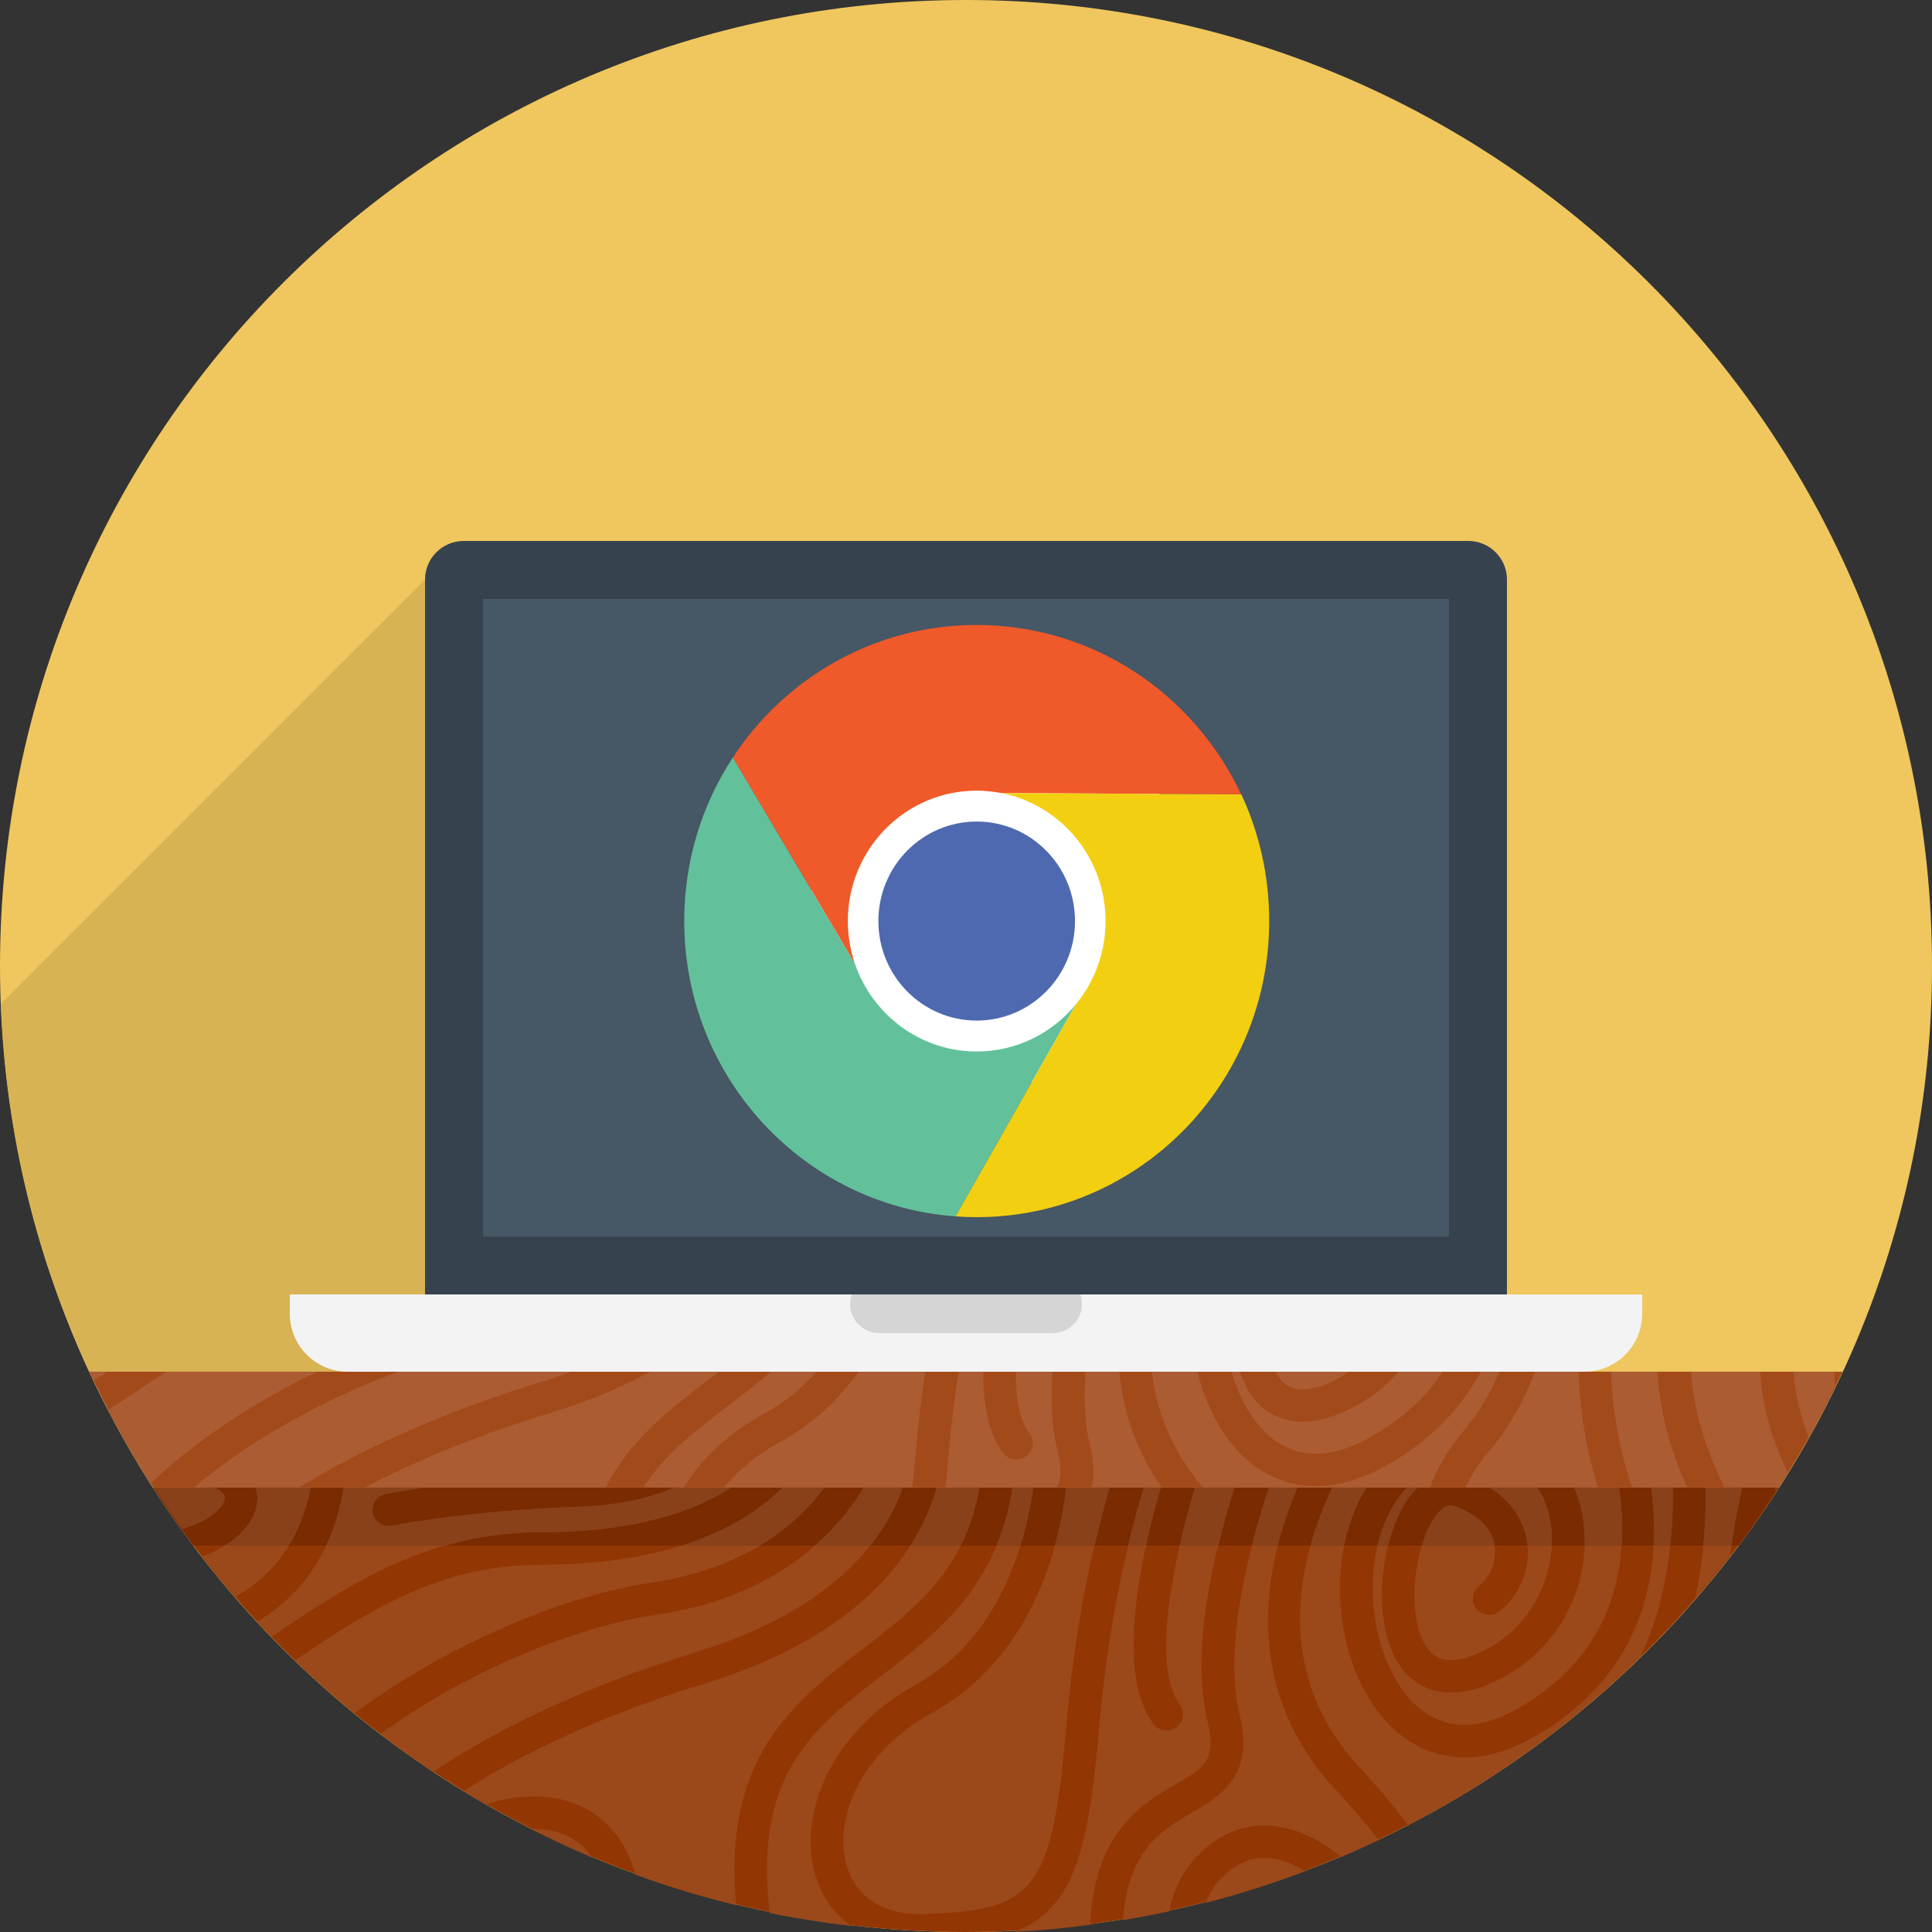 <?xml version="1.0" encoding="UTF-8" standalone="no"?>
<svg width="100px" height="100px" viewBox="0 0 100 100" version="1.1" xmlns="http://www.w3.org/2000/svg" xmlns:xlink="http://www.w3.org/1999/xlink" xmlns:sketch="http://www.bohemiancoding.com/sketch/ns">
    <rect x="0" y="0" width="100" height="100" fill="#333333" stroke="none"/>
    <!-- Generator: Sketch 3.3.3 (12081) - http://www.bohemiancoding.com/sketch -->
    <title>1448501267_laptop + Rectangle 1 + Group</title>
    <desc>Created with Sketch.</desc>
    <defs></defs>
    <g id="Page-1" stroke="none" stroke-width="1" fill="none" fill-rule="evenodd" sketch:type="MSPage">
        <g id="1448501267_laptop-+-Rectangle-1-+-Group" sketch:type="MSLayerGroup">
            <g id="1448501267_laptop" sketch:type="MSShapeGroup">
                <path d="M50,0 C77.614,0 100,22.385 100,50 C100,77.613 77.614,100 50,100 C22.386,100 0,77.613 0,50 C0,22.385 22.386,0 50,0 L50,0 Z" id="Shape" fill="#EFC75E"></path>
                <path d="M4.624,70.998 L24,70.998 L24,27.998 L0.049,51.949 C0.31,58.734 1.921,65.168 4.624,70.998 L4.624,70.998 Z" id="Shape" fill="#D7B354"></path>
                <path d="M50,100 C67.665,100 83.179,90.83 92.073,77 L7.927,77 C16.821,90.83 32.335,100 50,100 Z" id="Shape" fill="#923604"></path>
                <path d="M92.073,77 L7.927,77 C8.585,78.023 9.27,79.029 10,80 L90.001,80 C90.729,79.029 91.415,78.023 92.073,77 L92.073,77 Z" id="Shape" fill="#7B2B00"></path>
                <path d="M60.821,92.377 C62.311,91.504 62.993,91.106 62.507,89.129 C61.601,85.44 62.834,80.326 63.893,76.996 L61.854,76.996 C60.776,80.601 59.555,86.221 61.066,88.228 C61.346,88.597 61.27,89.126 60.894,89.404 C60.518,89.682 59.987,89.605 59.706,89.234 C57.724,86.601 59.037,80.58 60.081,76.996 L59.206,76.996 C58.46,79.461 57.385,83.748 56.91,89.203 C56.339,95.746 55.645,98.748 52.528,99.992 C53.84,99.926 55.134,99.795 56.418,99.629 C56.671,94.818 59.059,93.406 60.821,92.377 L60.821,92.377 Z M67.152,76.996 L65.681,76.996 C64.653,80.121 63.302,85.264 64.155,88.73 C64.939,91.918 63.211,92.931 61.683,93.824 C60.068,94.767 58.403,95.744 58.125,99.385 C58.927,99.252 59.722,99.102 60.51,98.934 C60.708,97.979 61.087,97.108 61.696,96.379 C63.373,94.379 65.682,93.941 68.033,95.18 C68.504,95.428 68.968,95.748 69.418,96.121 C70.074,95.842 70.72,95.545 71.361,95.238 C70.709,94.394 69.985,93.547 69.19,92.697 C64.139,87.299 65.454,80.98 67.152,76.996 L67.152,76.996 Z M63.002,97.453 C62.745,97.76 62.553,98.113 62.401,98.494 C64.161,98.043 65.879,97.49 67.557,96.857 L67.237,96.666 C65.592,95.799 64.167,96.064 63.002,97.453 L63.002,97.453 Z M87.739,82.715 C88.363,81.99 88.968,81.25 89.55,80.492 C89.695,79.377 89.885,78.224 90.172,76.996 L88.282,76.996 C88.313,78.467 88.229,80.535 87.739,82.715 L87.739,82.715 Z M55.221,89.059 C55.682,83.756 56.674,79.588 57.433,76.997 L55.197,76.997 C54.808,80.159 53.39,85.821 48.228,88.669 C44.471,90.741 43.161,94.181 43.811,96.511 C44.283,98.202 45.733,99.134 47.79,99.072 C53.687,98.889 54.451,97.859 55.221,89.059 L55.221,89.059 Z M85.467,76.996 C85.557,77.672 85.615,78.406 85.615,79.182 C85.615,82.705 84.416,87.018 79.47,89.86 C76.39,91.628 74.161,90.94 72.836,90.049 C70.323,88.363 68.912,84.35 69.478,80.502 C69.676,79.158 70.106,77.982 70.713,76.996 L68.963,76.996 C67.298,80.486 65.669,86.463 70.434,91.555 C71.349,92.534 72.153,93.504 72.889,94.469 C77.323,92.166 81.368,89.221 84.903,85.748 C86.403,82.678 86.616,79.131 86.574,76.996 L85.467,76.996 L85.467,76.996 Z M37.837,76.996 L34.899,76.996 C33.714,77.51 32.121,77.92 29.971,77.99 C24.226,78.185 20.328,78.967 20.29,78.972 C19.831,79.066 19.383,78.773 19.288,78.318 C19.197,77.859 19.489,77.42 19.949,77.326 C20.015,77.314 20.725,77.172 21.939,76.996 L17.791,76.996 C17.295,80.144 15.718,82.516 13.323,83.92 C13.569,84.188 13.823,84.449 14.075,84.713 L14.216,84.617 C17.893,82.127 22.058,79.305 27.975,79.305 C32.898,79.305 35.954,78.215 37.837,76.996 L37.837,76.996 Z M91.915,76.996 L91.872,77.197 L92,76.996 L91.915,76.996 L91.915,76.996 Z M42.176,96.957 C41.349,93.992 42.881,89.691 47.404,87.197 C51.756,84.797 53.08,79.873 53.478,76.996 L52.41,76.996 C51.632,82.121 48.486,84.539 45.669,86.701 C42.117,89.428 39.047,91.773 39.819,98.824 L39.85,99.017 C41.227,99.302 42.627,99.519 44.042,99.689 C43.152,99.039 42.5,98.119 42.176,96.957 L42.176,96.957 Z M44.629,85.373 C47.363,83.273 49.963,81.269 50.691,76.996 L48.494,76.996 C47.657,79.93 44.973,84.535 36.475,87.139 C31.513,88.659 27.167,90.639 23.988,92.717 C24.37,92.951 24.76,93.172 25.149,93.397 C26.59,92.926 28.162,92.803 29.58,93.295 C30.771,93.707 32.23,94.697 32.891,97.033 C34.585,97.654 36.327,98.176 38.102,98.611 C37.398,90.947 41.067,88.105 44.629,85.373 L44.629,85.373 Z M16.073,76.996 L13.244,76.996 C13.414,77.584 13.308,78.225 12.913,78.824 C12.462,79.508 11.613,80.142 10.5,80.558 C11.045,81.267 11.608,81.958 12.189,82.634 C14.878,81.182 15.776,78.584 16.073,76.996 L16.073,76.996 Z M29.02,94.881 C28.544,94.717 28.026,94.654 27.494,94.668 C28.533,95.195 29.586,95.699 30.664,96.154 C30.254,95.547 29.706,95.119 29.02,94.881 L29.02,94.881 Z M11.494,77.904 C11.708,77.58 11.617,77.431 11.584,77.375 C11.512,77.256 11.357,77.123 11.103,76.996 L7.997,76.996 C8.461,77.721 8.941,78.434 9.441,79.131 C10.466,78.842 11.2,78.35 11.494,77.904 L11.494,77.904 Z M73.969,85.414 C74.167,85.648 74.771,86.361 76.535,85.57 C79.825,84.093 80.973,80.351 79.982,77.787 C79.869,77.494 79.729,77.234 79.574,76.996 L77.124,76.996 C78.495,77.867 78.918,79.019 79.034,79.723 C79.264,81.094 78.686,82.58 77.598,83.409 C77.227,83.69 76.694,83.624 76.409,83.255 C76.123,82.888 76.193,82.36 76.564,82.077 C77.162,81.622 77.486,80.765 77.36,79.995 C77.208,79.077 76.472,78.368 75.234,77.948 C74.931,77.846 74.604,78.042 74.263,78.536 C73.113,80.195 72.75,83.973 73.969,85.414 L73.969,85.414 Z M46.72,76.996 L44.711,76.996 C43.263,79.383 40.193,82.654 33.993,83.574 C29.586,84.226 23.945,86.642 19.693,89.75 C20.584,90.434 21.495,91.09 22.431,91.715 C26.245,89.102 31.398,86.936 35.974,85.533 C43.311,83.285 45.848,79.518 46.72,76.996 L46.72,76.996 Z M73.788,88.658 C75.132,89.558 76.757,89.474 78.619,88.404 C84.006,85.31 84.294,80.258 83.794,76.996 L81.484,76.996 L81.566,77.185 C82.829,80.453 81.53,85.175 77.233,87.101 C74.677,88.247 73.276,87.21 72.668,86.492 C70.931,84.435 71.331,79.797 72.865,77.584 C73.021,77.357 73.19,77.168 73.366,76.996 L72.827,76.996 C71.973,77.898 71.388,79.182 71.157,80.746 C70.689,83.93 71.818,87.336 73.788,88.658 L73.788,88.658 Z M42.67,76.996 L40.505,76.996 C38.635,78.871 34.975,80.986 27.975,80.986 C22.639,80.986 18.731,83.595 15.285,85.929 C16.271,86.89 17.291,87.816 18.353,88.691 C22.905,85.273 29.005,82.613 33.743,81.91 C38.553,81.195 41.225,78.932 42.67,76.996 L42.67,76.996 Z" id="Shape" fill="#9B481A"></path>
                <path d="M7.927,76.998 L92.073,76.998 C93.304,75.084 94.41,73.08 95.375,70.998 L4.625,70.998 C5.59,73.08 6.695,75.084 7.927,76.998 L7.927,76.998 Z" id="Shape" fill="#A34A1B"></path>
                <path d="M85,67 L85,68 C85,69.656 83.657,71 82,71 L18,71 C16.343,71 15,69.656 15,68 L15,67 L85,67 L85,67 Z" id="Shape" fill="#F3F3F3"></path>
                <path d="M45.5,66 L54.5,66 C55.328,66 56,66.672 56,67.5 C56,68.328 55.328,69 54.5,69 L45.5,69 C44.672,69 44,68.328 44,67.5 C44,66.672 44.672,66 45.5,66 L45.5,66 Z" id="Shape" fill="#D5D5D5"></path>
                <path d="M24,28 L76,28 C77.104,28 78,28.895 78,30 L78,67 L22,67 L22,30 C22,28.895 22.896,28 24,28 L24,28 Z" id="Shape" fill="#36434F"></path>
                <path d="M25,31 L75,31 L75,64 L25,64 L25,31 L25,31 Z" id="Shape" fill="#465765"></path>
                <g id="Group" transform="translate(7, 77)" fill="#88411A">
                    <path d="M60.83,3 L62.577,3 C62.801,1.867 63.183,0.857 63.712,0 L61.963,0 C61.55,0.863 61.141,1.881 60.83,3 L60.83,3 Z M68.234,0.947 C67.931,0.845 67.604,1.041 67.263,1.535 C66.993,1.924 66.772,2.435 66.599,3 L70.36,3 L70.36,2.994 C70.208,2.076 69.473,1.367 68.234,0.947 L68.234,0.947 Z M64.316,3 L64.845,3 C65.074,2.072 65.42,1.225 65.865,0.584 C66.02,0.359 66.188,0.17 66.363,0 L65.825,0 C65.114,0.752 64.604,1.777 64.316,3 L64.316,3 Z M74.566,0.186 C74.899,1.047 75.048,2.012 75.017,3 L76.933,3 C77.002,1.918 76.93,0.891 76.793,0 L74.484,0 L74.566,0.186 L74.566,0.186 Z M72.034,2.723 L72.06,3 L73.31,3 C73.346,2.223 73.244,1.463 72.982,0.787 C72.869,0.496 72.73,0.236 72.576,0 L70.128,0 C71.496,0.871 71.918,2.02 72.034,2.723 L72.034,2.723 Z M2.441,2.131 C3.465,1.842 4.2,1.35 4.494,0.904 C4.708,0.58 4.617,0.431 4.584,0.375 C4.512,0.258 4.358,0.125 4.107,0 L0.999,0 C1.462,0.723 1.942,1.434 2.441,2.131 L2.441,2.131 Z M35.667,0 L33.502,0 C32.436,1.068 30.784,2.211 28.269,3 L32.307,3 C33.835,2.084 34.92,1 35.667,0 L35.667,0 Z M9.073,0 L6.245,0 C6.413,0.586 6.308,1.227 5.913,1.824 C5.631,2.25 5.179,2.652 4.62,3 L7.94,3 C8.59,1.928 8.917,0.828 9.073,0 L9.073,0 Z M30.832,0 L27.891,0 C26.706,0.512 25.117,0.92 22.971,0.99 C17.226,1.185 13.328,1.967 13.29,1.972 C12.831,2.066 12.383,1.773 12.288,1.318 C12.197,0.859 12.489,0.42 12.949,0.326 C13.015,0.314 13.719,0.174 14.92,0 L10.791,0 C10.617,1.1 10.305,2.098 9.878,3 L16.038,3 C17.547,2.568 19.179,2.305 20.975,2.305 C25.895,2.305 28.948,1.217 30.832,0 L30.832,0 Z M54.062,3 L56.052,3 C56.316,1.914 56.609,0.891 56.892,0 L54.853,0 C54.583,0.902 54.304,1.932 54.062,3 L54.062,3 Z M79.446,3 C79.565,1.863 79.591,0.824 79.574,0 L78.467,0 C78.557,0.674 78.615,1.406 78.615,2.182 C78.615,2.45 78.605,2.723 78.591,3 L79.446,3 L79.446,3 Z M83.171,0 L81.282,0 C81.3,0.834 81.269,1.871 81.16,3 L82.624,3 C82.76,2.037 82.926,1.049 83.171,0 L83.171,0 Z M35.183,3 L38.038,3 C38.892,1.926 39.411,0.885 39.719,0 L37.709,0 C37.145,0.93 36.329,1.992 35.183,3 L35.183,3 Z M84.914,0 L84.872,0.197 L84.998,0 L84.914,0 L84.914,0 Z M40.124,3 L42.717,3 C43.153,2.131 43.494,1.152 43.691,0 L41.494,0 C41.241,0.881 40.817,1.916 40.124,3 L40.124,3 Z M47.6,3 L49.651,3 C49.919,1.852 50.188,0.836 50.432,0 L48.197,0 C48.091,0.852 47.907,1.889 47.6,3 L47.6,3 Z M51.399,3 L52.314,3 C52.55,1.91 52.823,0.881 53.08,0 L52.205,0 C51.961,0.807 51.682,1.826 51.399,3 L51.399,3 Z M44.577,3 L45.814,3 C46.153,1.898 46.358,0.857 46.477,0 L45.409,0 C45.237,1.123 44.948,2.109 44.577,3 L44.577,3 Z M57.807,3 L59.139,3 C59.414,1.908 59.771,0.893 60.152,0 L58.681,0 C58.395,0.867 58.088,1.898 57.807,3 L57.807,3 Z" id="Shape"></path>
                </g>
                <g id="Group" transform="translate(4, 70)" fill="#AC5C32">
                    <path d="M33.215,1 L29.65,1 C28.235,1.781 26.56,2.504 24.551,3.115 C20.932,4.213 17.636,5.553 14.877,6.996 L27.343,6.996 C28.624,4.498 30.708,2.91 32.754,1.355 L33.215,1 L33.215,1 Z M43.41,5.031 C43.536,3.597 43.702,2.256 43.891,1 L40.447,1 C39.447,2.396 38.131,3.68 36.375,4.639 C35.148,5.309 34.186,6.123 33.461,6.996 L43.218,6.996 C43.283,6.383 43.348,5.74 43.41,5.031 L43.41,5.031 Z M50.741,5.1 C50.432,3.856 50.384,2.446 50.477,1 L48.585,1 C48.566,2.348 48.756,3.498 49.29,4.201 C49.571,4.572 49.494,5.097 49.116,5.375 C48.738,5.65 48.204,5.574 47.922,5.203 C47.153,4.191 46.881,2.68 46.891,1 L45.619,1 C45.418,2.299 45.24,3.688 45.109,5.174 C45.052,5.819 44.994,6.418 44.932,6.996 L50.702,6.996 C50.932,6.559 50.963,5.996 50.741,5.1 L50.741,5.1 Z M24.047,1.514 C24.583,1.352 25.087,1.178 25.573,1 L16.625,1 C12.85,2.379 8.945,4.531 6.034,6.996 L11.476,6.996 C15.179,4.697 19.852,2.787 24.047,1.514 L24.047,1.514 Z M0.83,1.479 L1.561,1 L0.612,1 L0.83,1.479 L0.83,1.479 Z M35.545,3.174 C36.63,2.58 37.526,1.834 38.27,1 L35.917,1 C35.218,1.6 34.499,2.146 33.799,2.68 C32.05,4.008 30.42,5.252 29.299,6.996 L31.385,6.996 C32.281,5.561 33.648,4.209 35.545,3.174 L35.545,3.174 Z M12.402,1 L4.602,1 C4.097,1.328 3.603,1.66 3.119,1.984 C2.607,2.328 2.101,2.658 1.595,2.984 C2.274,4.285 3.009,5.55 3.798,6.781 C6.104,4.578 9.176,2.566 12.402,1 L12.402,1 Z M77.706,1 L75.443,1 C74.886,2.496 74.096,3.965 72.968,5.248 C72.531,5.746 72.171,6.348 71.854,6.996 L78.716,6.996 C78.156,5.221 77.782,3.242 77.706,1 L77.706,1 Z M89.615,4.393 C90.097,3.541 90.546,2.666 90.977,1.782 C90.951,1.52 90.939,1.259 90.939,1.001 L88.835,1.001 C88.902,2.035 89.147,3.18 89.615,4.393 L89.615,4.393 Z M85.265,6.996 L88.052,6.996 L88.53,6.201 C87.619,4.336 87.193,2.576 87.11,1 L83.53,1 C83.633,2.895 84.266,4.98 85.265,6.996 L85.265,6.996 Z M56.129,6.996 C54.756,5.023 54.114,2.978 53.943,1 L52.188,1 C52.093,2.322 52.126,3.6 52.399,4.699 C52.631,5.638 52.64,6.383 52.503,6.996 L56.129,6.996 L56.129,6.996 Z M81.797,1 L79.395,1 C79.473,3.262 79.877,5.238 80.485,6.996 L83.337,6.996 C82.429,4.988 81.877,2.932 81.797,1 L81.797,1 Z M70.002,6.996 C70.438,5.91 70.987,4.939 71.677,4.154 C72.511,3.203 73.134,2.121 73.606,1 L72.634,1 C71.698,2.779 70.188,4.473 67.808,5.826 C64.708,7.59 62.467,6.902 61.133,6.015 C59.613,5.003 58.505,3.148 57.978,0.999 L55.627,0.999 C55.842,2.987 56.61,5.046 58.27,6.995 L70.002,6.995 L70.002,6.996 Z M60.963,2.471 C60.62,2.069 60.362,1.563 60.178,1 L59.744,1 C60.199,2.572 61.014,3.912 62.09,4.629 C63.443,5.527 65.077,5.443 66.951,4.377 C68.656,3.404 69.852,2.24 70.677,1 L68.393,1 C67.659,1.838 66.721,2.559 65.557,3.078 C62.985,4.221 61.575,3.188 60.963,2.471 L60.963,2.471 Z M64.854,1.551 C65.205,1.395 65.517,1.201 65.819,1 L62.034,1 C62.11,1.135 62.179,1.283 62.273,1.395 C62.472,1.629 63.078,2.34 64.854,1.551 L64.854,1.551 Z" id="Shape"></path>
                </g>
            </g>
            <rect id="Rectangle-1" fill="#FFFFFF" sketch:type="MSShapeGroup" x="42" y="39" width="18" height="17"></rect>
            <g id="Group" transform="translate(35, 32)" sketch:type="MSShapeGroup">
                <path d="M8.884,15.673 C8.884,11.945 11.871,8.923 15.553,8.923 C15.962,8.923 16.431,8.974 16.82,9.046 L29.242,9.117 C26.813,3.934 21.598,0.347 15.553,0.347 C10.282,0.347 5.641,3.076 2.93,7.212 L9.254,17.891 C9.017,17.196 8.884,16.45 8.884,15.673" id="Fill-42" fill="#F05929"></path>
                <path d="M15.553,22.425 C12.638,22.425 10.162,20.529 9.254,17.891 L2.93,7.212 C1.341,9.637 0.415,12.545 0.415,15.673 C0.415,23.765 6.61,30.393 14.461,30.96 L20.693,19.977 C19.469,21.471 17.621,22.425 15.553,22.425" id="Fill-43" fill="#62C19B"></path>
                <path d="M30.693,15.673 C30.693,13.334 30.178,11.102 29.251,9.118 L16.807,9.049 L17.017,9.089 C19.994,9.764 22.222,12.453 22.222,15.673 C22.222,17.31 21.648,18.809 20.693,19.977 L14.461,30.96 C14.822,30.986 15.187,31 15.553,31 C23.915,31 30.693,24.137 30.693,15.673" id="Fill-44" fill="#F3CF11"></path>
                <path d="M10.465,15.673 C10.465,12.828 12.743,10.523 15.553,10.523 C18.364,10.523 20.642,12.828 20.642,15.673 C20.642,18.519 18.364,20.825 15.553,20.825 C12.743,20.825 10.465,18.519 10.465,15.673" id="Fill-45" fill="#4E69B0"></path>
            </g>
        </g>
    </g>
</svg>
